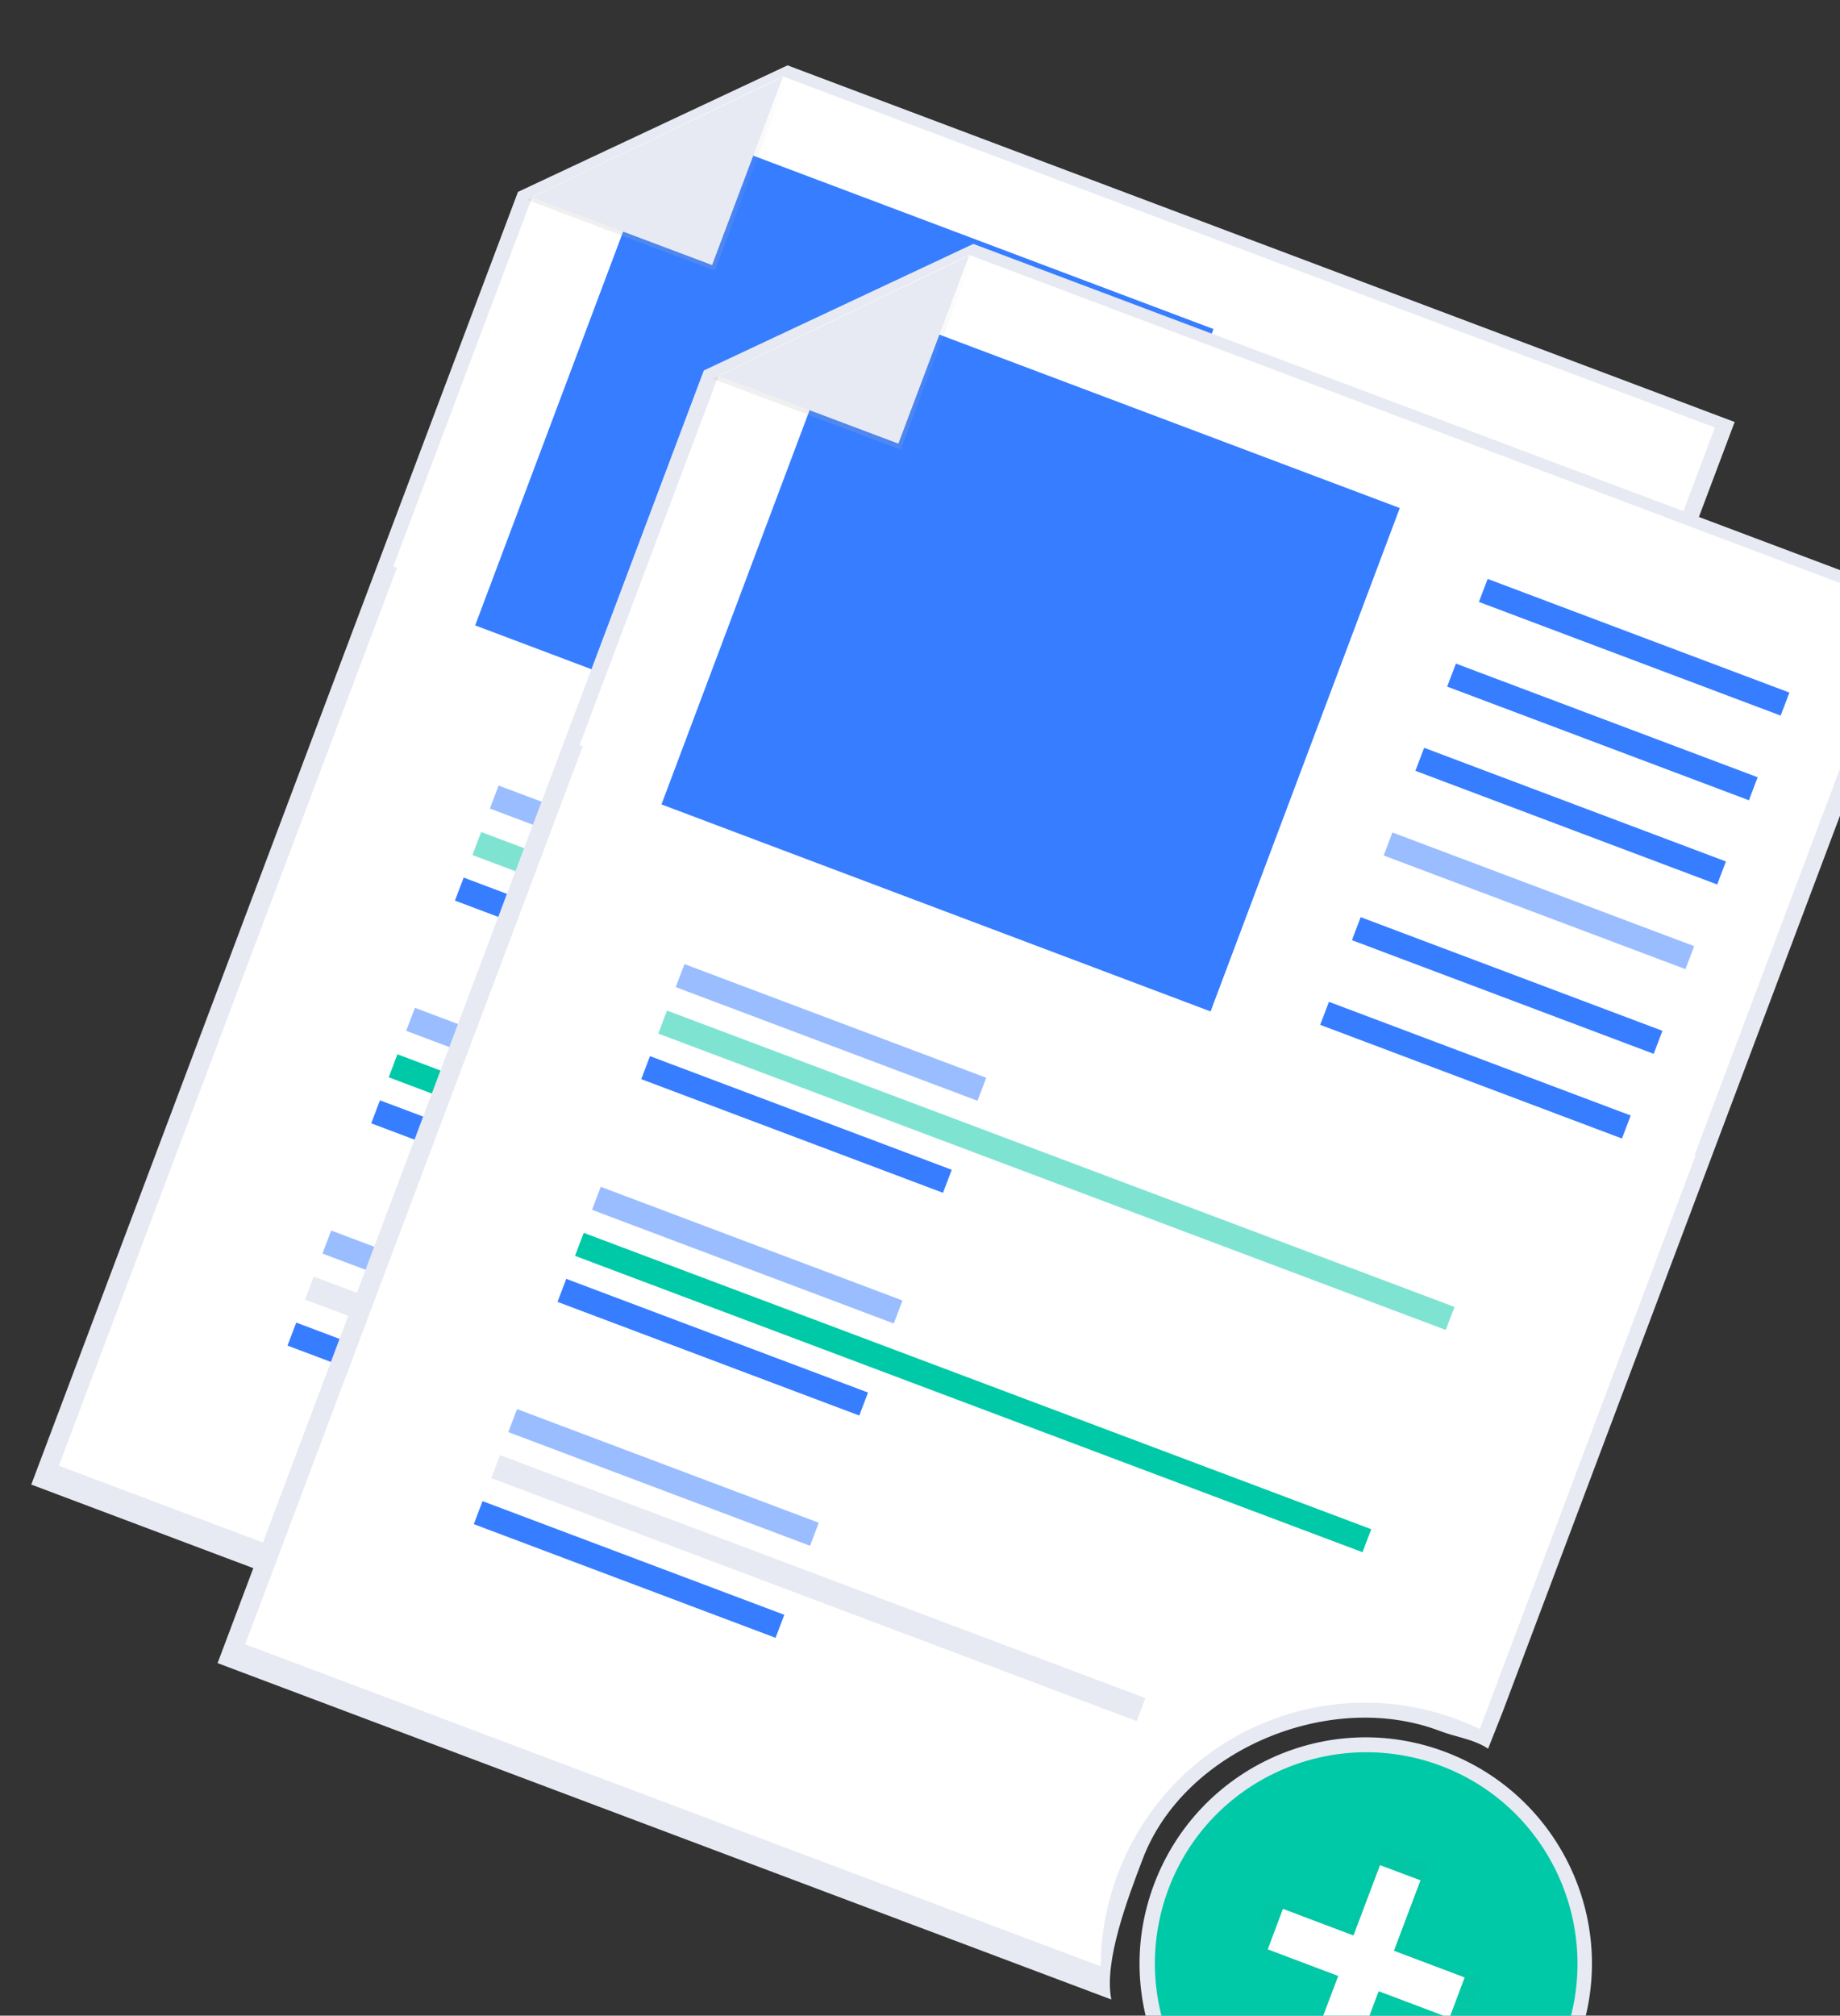 <?xml version="1.0" encoding="UTF-8"?>
<svg id="Capa_1" xmlns="http://www.w3.org/2000/svg" version="1.1" xmlns:xlink="http://www.w3.org/1999/xlink" viewBox="0 0 400 438">
  <rect x="0" y="0" width="400" height="438" fill="#333333" stroke="none"/>
  <!-- Generator: Adobe Illustrator 29.3.1, SVG Export Plug-In . SVG Version: 2.1.0 Build 151)  -->
  <defs>
    <style>
      .st0 {
        fill: url(#Degradado_sin_nombre_2);
      }

      .st0, .st1, .st2, .st3 {
        isolation: isolate;
      }

      .st0, .st2, .st3, .st4 {
        opacity: .5;
      }

      .st5, .st3 {
        fill: #377dff;
      }

      .st6 {
        fill: #ffc107;
      }

      .st7 {
        fill: #fff;
      }

      .st8, .st2 {
        fill: #00c9a7;
      }

      .st9 {
        fill: none;
      }

      .st1 {
        fill: #bdc5d1;
        opacity: .3;
      }

      .st10 {
        clip-path: url(#clippath-1);
      }

      .st11 {
        fill: #de4437;
      }

      .st12 {
        fill: #e7eaf3;
      }

      .st13 {
        fill: url(#Degradado_sin_nombre_3);
      }

      .st14 {
        fill: url(#Degradado_sin_nombre);
      }

      .st15 {
        display: none;
      }

      .st16 {
        clip-path: url(#clippath);
      }
    </style>
    <clipPath id="clippath">
      <rect class="st9" x="31.8" y="65.4" width="390.9" height="357.3" transform="translate(-81.3 370.8) rotate(-69.4)"/>
    </clipPath>
    <linearGradient id="Degradado_sin_nombre" data-name="Degradado sin nombre" x1="84.3" y1="356.7" x2="84.3" y2="402.3" gradientTransform="translate(-69.6 355.3) rotate(20.6) scale(1 -1)" gradientUnits="userSpaceOnUse">
      <stop offset="0" stop-color="#b3b3b3" stop-opacity=".2"/>
      <stop offset=".5" stop-color="#b3b3b3" stop-opacity=".1"/>
      <stop offset="1" stop-color="#b3b3b3" stop-opacity="0"/>
    </linearGradient>
    <linearGradient id="Degradado_sin_nombre_2" data-name="Degradado sin nombre 2" x1="368.2" y1="37.5" x2="368.2" y2="87.1" gradientTransform="translate(-69.6 355.3) rotate(20.6) scale(1 -1)" gradientUnits="userSpaceOnUse">
      <stop offset="0" stop-color="gray" stop-opacity=".2"/>
      <stop offset=".5" stop-color="gray" stop-opacity=".1"/>
      <stop offset="1" stop-color="gray" stop-opacity=".1"/>
    </linearGradient>
    <linearGradient id="Degradado_sin_nombre_3" data-name="Degradado sin nombre 3" x1="135.8" y1="334.6" x2="135.8" y2="380.2" gradientTransform="translate(-69.6 355.3) rotate(20.6) scale(1 -1)" gradientUnits="userSpaceOnUse">
      <stop offset="0" stop-color="#b3b3b3" stop-opacity=".2"/>
      <stop offset=".5" stop-color="#b3b3b3" stop-opacity=".1"/>
      <stop offset="1" stop-color="#b3b3b3" stop-opacity="0"/>
    </linearGradient>
    <clipPath id="clippath-1">
      <rect class="st9" x="-47.6" y="-15.1" width="506" height="498.1"/>
    </clipPath>
  </defs>
  <g class="st16">
    <g>
      <path class="st12" d="M207.9,365.2c9-23.8,40.7-36.9,64.5-27.9,3.6,1.4,7.5,1.8,10.6,3.9.4-1,2.8-7.1,3.2-8.1l90.9-241.4L171.2,14.2l-58.6,27.5L6.8,322.6l194.3,73.1c-1.7-8.2,3.6-22.1,6.8-30.5Z"/>
      <path class="st7" d="M202.5,368.4c11.2-29.7,44.3-44.7,74-33.5,1.6.6,3.2,1.3,4.7,2l46.9-124.6L87,121.5,12.8,318.5l186,70c0-6.9,1.3-13.7,3.7-20.1Z"/>
      <path class="st7" d="M327.2,214.1L85.5,123.1l30.2-80.3,54.5-26.2,202.6,76.3-45.6,121.1Z"/>
      <path class="st5" d="M348.6,111.7l-65.6-24.7-1.9,5,65.6,24.7,1.9-5Z"/>
      <path class="st5" d="M341.7,130l-65.6-24.7-1.9,5,65.6,24.7,1.9-5Z"/>
      <path class="st5" d="M334.8,148.4l-65.6-24.7-1.9,5,65.6,24.7,1.9-5Z"/>
      <path class="st3" d="M327.8,166.8l-65.6-24.7-1.9,5,65.6,24.7,1.9-5Z"/>
      <path class="st5" d="M320.9,185.2l-65.6-24.7-1.9,5,65.6,24.7,1.9-5Z"/>
      <path class="st5" d="M314,203.5l-65.6-24.7-1.9,5,65.6,24.7,1.9-5Z"/>
      <path class="st3" d="M174,195.4l-65.6-24.7-1.9,5,65.6,24.7,1.9-5Z"/>
      <path class="st5" d="M166.4,215.4l-65.6-24.7-1.9,5,65.6,24.7,1.9-5Z"/>
      <path class="st2" d="M275.8,245.2l-171.2-64.4-1.9,5,171.2,64.4,1.9-5Z"/>
      <path class="st3" d="M155.8,243.7l-65.6-24.7-1.9,5,65.6,24.7,1.9-5Z"/>
      <path class="st5" d="M148.2,263.8l-65.6-24.7-1.9,5,65.6,24.7,1.9-5Z"/>
      <path class="st8" d="M257.6,293.5l-171.2-64.4-1.9,5,171.2,64.4,1.9-5Z"/>
      <path class="st3" d="M137.6,292.1l-65.6-24.7-1.9,5,65.6,24.7,1.9-5Z"/>
      <path class="st5" d="M130,312.1l-65.6-24.7-1.9,5,65.6,24.7,1.9-5Z"/>
      <path class="st12" d="M208.5,330.2l-140.3-52.8-1.9,5,140.3,52.8,1.9-5Z"/>
      <path class="st5" d="M222.7,180.9l-119.4-45,39.2-104.3,6-3.5,9.6,3.6,105.7,39.8-41.1,109.3Z"/>
      <path class="st14" d="M114.5,43.4l40.9,15.4,16.1-42.7-57,27.3Z"/>
      <path class="st12" d="M115.7,42.9l39.1,14.7,15.4-40.9-54.5,26.2Z"/>
      <path class="st12" d="M279.6,472.7c25.4,9.6,53.7-3.3,63.3-28.7,9.6-25.4-3.3-53.7-28.7-63.3-25.4-9.6-53.7,3.3-63.3,28.7-9.6,25.4,3.3,53.7,28.7,63.3Z"/>
      <path class="st8" d="M280.8,469.7c23.8,8.9,50.3-3.1,59.2-26.8,8.9-23.8-3.1-50.3-26.8-59.2-23.8-8.9-50.3,3.1-59.2,26.8-8.9,23.8,3.1,50.3,26.8,59.2Z"/>
      <g class="st4">
        <path class="st0" d="M322.1,430.2l-18-6.8,6.8-18.1-10.4-3.9-6.8,18.1-18.1-6.8-3.9,10.3,18.1,6.8-6.8,18.1,10.4,3.9,6.8-18.1,18,6.8,3.9-10.3Z"/>
      </g>
      <path class="st7" d="M308.8,408.6l-8.8-3.3-14.9,39.5,8.8,3.3,14.9-39.5Z"/>
      <path class="st7" d="M318.4,429.7l-39.5-14.9-3.3,8.8,39.5,14.9,3.3-8.8Z"/>
      <path class="st12" d="M248.4,404c9-23.8,40.7-36.9,64.5-27.9,3.6,1.4,7.5,1.8,10.6,3.9.4-1,2.8-7.1,3.2-8.1l90.9-241.4L211.6,53l-58.6,27.5L47.3,361.4l194.3,73.1c-1.7-8.2,3.6-22.1,6.8-30.5Z"/>
      <path class="st7" d="M243,407.2c11.2-29.7,44.3-44.7,74-33.5,1.6.6,3.2,1.3,4.7,2l46.9-124.6-241.2-90.8-74.1,197,186,70c0-6.9,1.3-13.7,3.7-20.1Z"/>
      <path class="st7" d="M367.7,252.9l-241.7-91,30.2-80.3,54.5-26.2,202.6,76.3-45.6,121.1Z"/>
      <path class="st5" d="M389,150.5l-65.6-24.7-1.9,5,65.6,24.7,1.9-5Z"/>
      <path class="st5" d="M382.1,168.9l-65.6-24.7-1.9,5,65.6,24.7,1.9-5Z"/>
      <path class="st5" d="M375.2,187.2l-65.6-24.7-1.9,5,65.6,24.7,1.9-5Z"/>
      <path class="st3" d="M368.3,205.6l-65.6-24.7-1.9,5,65.6,24.7,1.9-5Z"/>
      <path class="st5" d="M361.4,224l-65.6-24.7-1.9,5,65.6,24.7,1.9-5Z"/>
      <path class="st5" d="M354.5,242.4l-65.6-24.7-1.9,5,65.6,24.7,1.9-5Z"/>
      <path class="st3" d="M214.4,234.2l-65.6-24.7-1.9,5,65.6,24.7,1.9-5Z"/>
      <path class="st5" d="M206.9,254.2l-65.6-24.7-1.9,5,65.6,24.7,1.9-5Z"/>
      <path class="st2" d="M316.2,284l-171.2-64.4-1.9,5,171.2,64.4,1.9-5Z"/>
      <path class="st3" d="M196.2,282.6l-65.6-24.7-1.9,5,65.6,24.7,1.9-5Z"/>
      <path class="st5" d="M188.7,302.6l-65.6-24.7-1.9,5,65.6,24.7,1.9-5Z"/>
      <path class="st8" d="M298.1,332.3l-171.2-64.4-1.9,5,171.2,64.4,1.9-5Z"/>
      <path class="st3" d="M178,330.9l-65.6-24.7-1.9,5,65.6,24.7,1.9-5Z"/>
      <path class="st5" d="M170.5,350.9l-65.6-24.7-1.9,5,65.6,24.7,1.9-5Z"/>
      <path class="st12" d="M249,369l-140.3-52.8-1.9,5,140.3,52.8,1.9-5Z"/>
      <path class="st5" d="M263.2,219.8l-119.4-45,39.2-104.3,6-3.5,9.6,3.6,105.7,39.8-41.1,109.3Z"/>
      <path class="st13" d="M154.9,82.3l40.9,15.4,16.1-42.7-57,27.3Z"/>
      <path class="st12" d="M156.2,81.7l39.1,14.7,15.4-40.9-54.5,26.2Z"/>
    </g>
  </g>
  <g class="st15">
    <g class="st10">
      <g>
        <path class="st1" d="M-37.3,401.2L121.6-27.8c2-5.5,8.3-8.3,13.8-6.3L501.9,101.9c5.5,2,8.3,8.3,6.3,13.8l-158.5,428.5c-2,5.5-8.3,8.3-13.8,6.3L-30.9,415c-5.5-2.4-8.3-8.3-6.3-13.8Z"/>
        <path class="st7" d="M-45.2,381.8L109.8-36.4c2-5.5,8.3-8.3,13.8-6.3L481,89.7c5.5,2,8.3,8.3,6.3,13.8l-154.6,418.2c-2,5.5-8.3,8.3-13.8,6.3L-38.9,395.6c-5.5-2-8.3-8.3-6.3-13.8Z"/>
        <path class="st1" d="M118.1,11.4l-2.9,7.8,95.6,35.4,2.9-7.8L118.1,11.4Z"/>
        <path class="st1" d="M111.1,30.2l-2.9,7.8,163.1,60.4,2.9-7.8L111.1,30.2Z"/>
        <path class="st7" d="M389.4,104.2l-21.5,58.2,67.8,25.1,21.5-58.2-67.8-25.1Z"/>
        <path class="st12" d="M456.9,129.2l-21.3,58.1-67.2-24.5,21.3-58.1,67.2,24.5ZM457.7,128.8l-68-25.3-22.1,58.9,68.4,25.3,21.7-58.9Z"/>
        <path class="st7" d="M321.1,79l-21.5,58.2,67.8,25.1,21.5-58.2-67.8-25.1Z"/>
        <path class="st12" d="M388.5,103.9l-21.3,58.1-67.2-24.5,21.3-58.1,67.2,24.5ZM389.7,103.5l-68.4-25.3-21.7,58.9,68.4,25.3,21.7-58.9Z"/>
        <path class="st7" d="M367.8,163.7l-21.5,58.2,67.8,25.1,21.5-58.2-67.8-25.1Z"/>
        <path class="st12" d="M434.7,188.1l-21.3,58.1-67.2-24.5,21.3-58.1,67.2,24.5ZM435.9,187.7l-68.4-25.3-22.1,59.3,68.4,25.3,22.1-59.3Z"/>
        <path class="st7" d="M299.1,138.1l-21.5,58.2,67.8,25.1,21.5-58.2-67.8-25.1Z"/>
        <path class="st12" d="M366.7,163.2l-21.3,58.1-67.2-24.5,21.3-58.1,67.2,24.5ZM367.5,162.4l-68.4-25.3-21.7,58.9,68.4,25.3,21.7-58.9Z"/>
        <path class="st7" d="M230.9,112.7l-21.5,58.2,67.8,25.1,21.5-58.2-67.8-25.1Z"/>
        <path class="st12" d="M298.3,137.9l-21.3,58.1-67.2-24.5,21.3-58.1,67.2,24.5ZM299.1,137.5l-68.4-25.3-21.7,58.9,68.4,25.3,21.7-58.9Z"/>
        <path class="st7" d="M162.6,87.2l-21.5,58.2,67.8,25.1,21.5-58.2-67.8-25.1Z"/>
        <path class="st12" d="M229.6,112.2l-21.3,58.1-67.2-24.5,21.3-58.1,67.2,24.5ZM230.8,112.2l-68.4-25.3-21.7,58.9,68.4,25.3,21.7-58.9Z"/>
        <path class="st7" d="M93.9,61.9l-21.5,58.2,67.8,25.1,21.5-58.2-67.8-25.1Z"/>
        <path class="st12" d="M161.2,86.9l-21.3,58.1-67.2-24.5,21.3-58.1,67.2,24.5ZM162.4,86.5l-68.4-25.3-22.1,59.3,68.4,25.3,22.1-59.3Z"/>
        <path class="st7" d="M345.8,222.5l-21.5,58.2,67.8,25.1,21.5-58.2-67.8-25.1Z"/>
        <path class="st12" d="M413,247.4l-21.3,58.1-67.2-24.5,21.3-58.1,67.2,24.5ZM413.8,247.4l-68.4-25.3-21.7,58.9,68.4,25.3,21.7-58.9Z"/>
        <path class="st7" d="M277.5,197l-21.5,58.2,67.8,25.1,21.5-58.2-67.8-25.1Z"/>
        <path class="st12" d="M345,222.1l-21.3,58.1-67.2-24.5,21.3-58.1,67.2,24.5ZM345.4,221.7l-68.4-25.3-21.7,58.9,68.4,25.3,21.7-58.9Z"/>
        <path class="st7" d="M208.7,171.8l-21.5,58.2,67.8,25.1,21.5-58.2-67.8-25.1Z"/>
        <path class="st12" d="M276.2,196.8l-21.3,58.1-67.2-24.5,21.3-58.1,67.2,24.5ZM277.4,196.4l-68.4-25.3-21.7,58.9,68.4,25.3,21.7-58.9Z"/>
        <path class="st7" d="M140.7,146.6l-21.5,58.2,67.8,25.1,21.5-58.2-67.8-25.1Z"/>
        <path class="st12" d="M207.8,171.5l-21.3,58.1-67.2-24.5,21.3-58.1,67.2,24.5ZM209,171.1l-68.4-25.3-22.1,59.3,68.4,25.3,22.1-59.3Z"/>
        <path class="st7" d="M72.4,121.2l-21.5,58.2,67.8,25.1,21.5-58.2-67.8-25.1Z"/>
        <path class="st12" d="M139.4,146.2l-21.3,58.1-67.2-24.5,21.3-58.1,67.2,24.5ZM140.2,145.8l-68.4-24.9-21.7,58.9,68.4,25.3,21.7-59.3Z"/>
        <path class="st7" d="M323.6,281.6l-21.5,58.2,67.8,25.1,21.5-58.2-67.8-25.1Z"/>
        <path class="st12" d="M391.2,306.7l-21.3,57.7-67.2-24.5,21.3-58.1,67.2,24.9ZM392,306.3l-68.4-25.3-21.7,58.9,68.4,25.3,21.7-58.9Z"/>
        <path class="st7" d="M255.6,256.2l-21.5,58.2,67.8,25.1,21.5-58.2-67.8-25.1Z"/>
        <path class="st12" d="M322.5,281l-21.3,58.1-67.2-24.5,21.3-58.1,67.2,24.5ZM323.6,281l-68.4-25.3-22.1,59.3,68.4,25.3,22.1-59.3Z"/>
        <path class="st7" d="M187.2,231.3l-21.5,58.2,67.8,25.1,21.5-58.2-67.8-25.1Z"/>
        <path class="st12" d="M254.5,256.1l-21.3,58.1-67.2-24.5,21.3-58.1,67.2,24.5ZM255.3,255.3l-68-25.3-22.1,59.3,68.8,25.3,21.3-59.3Z"/>
        <path class="st7" d="M118.5,205.7l-21.5,58.2,67.8,25.1,21.5-58.2-67.8-25.1Z"/>
        <path class="st12" d="M186.1,230.8l-21.3,58.1-67.2-24.5,21.3-58.1,67.2,24.5ZM187.3,230.4l-68.8-25.3-21.7,58.9,68,25.3,22.5-58.9Z"/>
        <path class="st7" d="M50.2,180.3l-21.5,58.2,67.8,25.1,21.5-58.2-67.8-25.1Z"/>
        <path class="st12" d="M117.7,205.5l-21.3,58.1-67.2-24.9,21.3-58.1,67.2,24.9ZM118.5,205.1l-68.4-25.3-21.7,58.9,68.4,25.3,21.7-58.9Z"/>
        <path class="st7" d="M302.2,340.9l-21.5,58.2,67.8,25.1,21.5-58.2-67.8-25.1Z"/>
        <path class="st12" d="M369.5,365.6l-21.3,58.1-67.2-24.5,21.3-58.1,67.2,24.5ZM370.3,365.2l-68.4-25.3-21.7,58.9,68.4,25.3,21.7-58.9Z"/>
        <path class="st7" d="M233.5,315.3l-21.5,58.2,67.8,25.1,21.5-58.2-67.8-25.1Z"/>
        <path class="st12" d="M300.7,340.7l-21.3,58.1-67.2-24.5,21.3-58.1,67.2,24.5ZM301.9,339.9l-68.8-24.9-21.7,58.9,68.4,25.3,22.1-59.3Z"/>
        <path class="st7" d="M165.2,290.1l-21.5,58.2,67.8,25.1,21.5-58.2-67.8-25.1Z"/>
        <path class="st12" d="M232.3,315l-21.3,58.1-67.2-24.5,21.3-58.1,67.2,24.5ZM233.5,315l-68.8-25.7-21.7,59.3,68.4,25.3,22.1-58.9Z"/>
        <path class="st7" d="M97,264.7l-21.5,58.2,67.8,25.1,21.5-58.2-67.8-25.1Z"/>
        <path class="st12" d="M164.3,289.7l-21.3,58.1-67.2-24.9,21.3-58.1,67.2,24.9ZM164.7,289.3l-68.4-25.3-21.3,58.9,68,25.7,21.7-59.3Z"/>
        <path class="st7" d="M28.3,239.1l-21.5,58.2,67.8,25.1,21.5-58.2-67.8-25.1Z"/>
        <path class="st12" d="M95.6,264.4l-21.3,58.1-67.2-24.5,21.3-58.1,67.2,24.5ZM96.7,264l-68.4-25.3-21.7,58.9,68.4,25.3,21.7-58.9Z"/>
        <path class="st7" d="M280.2,399.7l-21.5,58.2,67.8,25.1,21.5-58.2-67.8-25.1Z"/>
        <path class="st12" d="M347.4,424.9l-21.3,58.1-66.8-24.9,21.3-58.1,66.8,24.9ZM348.6,424.5l-68.4-25.3-22.1,58.9,68.4,25.3,22.1-58.9Z"/>
        <path class="st7" d="M211.7,374.8l-21.5,58.2,67.8,25.1,21.5-58.2-67.8-25.1Z"/>
        <path class="st12" d="M279,399.6l-21.3,58.1-67.2-24.5,21.3-58.1,67.2,24.5ZM280.2,399.2l-68.8-25.3-21.7,58.9,68.4,25.3,22.1-58.9Z"/>
        <path class="st7" d="M143.1,349.2l-21.5,58.2,67.8,25.1,21.5-58.2-67.8-25.1Z"/>
        <path class="st12" d="M210.6,374.3l-21.3,58.1-67.2-24.5,21.3-58.1,67.2,24.5ZM211.4,373.9l-68.4-25.3-21.7,58.9,68.4,25.3,21.7-58.9Z"/>
        <path class="st7" d="M74.8,323.8l-21.5,58.2,67.8,25.1,21.5-58.2-67.8-25.1Z"/>
        <path class="st12" d="M142.2,348.6l-21.3,58.1-67.2-24.5,21.3-58.1,67.2,24.5ZM143,348.6l-68-25.7-21.7,58.9,68.4,25.3,21.3-58.5Z"/>
        <path class="st7" d="M6.7,298.6l-21.5,58.2,67.8,25.1,21.5-58.2-67.8-25.1Z"/>
        <path class="st12" d="M73.8,323.3l-21.3,58.1-67.6-24.9,21.3-58.1,67.6,24.9ZM75,322.9l-68.4-25.3-21.7,58.9,68.4,25.3,21.7-58.9Z"/>
        <path class="st11" d="M99.9,78.6c2.4,0,4.3-1.9,4.3-4.3s-1.9-4.3-4.3-4.3-4.3,1.9-4.3,4.3,1.9,4.3,4.3,4.3Z"/>
        <path class="st6" d="M109.4,82.1c2.4,0,4.3-1.9,4.3-4.3s-1.9-4.3-4.3-4.3-4.3,1.9-4.3,4.3,1.9,4.3,4.3,4.3Z"/>
        <path class="st5" d="M214.9,186.1c2.4,0,4.3-1.9,4.3-4.3s-1.9-4.3-4.3-4.3-4.3,1.9-4.3,4.3,1.9,4.3,4.3,4.3Z"/>
        <path class="st5" d="M224.8,189.7c2.4,0,4.3-1.9,4.3-4.3s-1.9-4.3-4.3-4.3-4.3,1.9-4.3,4.3,1.9,4.3,4.3,4.3Z"/>
        <path class="st5" d="M374.6,180.2c2.4,0,4.3-1.9,4.3-4.3s-1.9-4.3-4.3-4.3-4.3,1.9-4.3,4.3,1.9,4.3,4.3,4.3Z"/>
        <path class="st5" d="M384.1,183.7c2.4,0,4.3-1.9,4.3-4.3s-1.9-4.3-4.3-4.3-4.3,1.9-4.3,4.3,1.9,4.3,4.3,4.3Z"/>
        <path class="st5" d="M393.6,187.3c2.4,0,4.3-1.9,4.3-4.3s-1.9-4.3-4.3-4.3-4.3,1.9-4.3,4.3,1.9,4.3,4.3,4.3Z"/>
        <path class="st5" d="M403.5,190.9c2.4,0,4.3-1.9,4.3-4.3s-1.9-4.3-4.3-4.3-4.3,1.9-4.3,4.3,1.9,4.3,4.3,4.3Z"/>
        <path class="st5" d="M330,299.6c2.4,0,4.3-1.9,4.3-4.3s-1.9-4.3-4.3-4.3-4.3,1.9-4.3,4.3,1.9,4.3,4.3,4.3Z"/>
        <path class="st5" d="M339.9,303.1c2.4,0,4.3-1.9,4.3-4.3s-1.9-4.3-4.3-4.3-4.3,1.9-4.3,4.3,1.9,4.3,4.3,4.3Z"/>
        <path class="st5" d="M349.3,306.7c2.4,0,4.3-1.9,4.3-4.3s-1.9-4.3-4.3-4.3-4.3,1.9-4.3,4.3,1.9,4.3,4.3,4.3Z"/>
        <path class="st5" d="M359.2,310.2c2.4,0,4.3-1.9,4.3-4.3s-1.9-4.3-4.3-4.3-4.3,1.9-4.3,4.3,1.9,4.3,4.3,4.3Z"/>
        <path class="st6" d="M146.5,160.8c2.4,0,4.3-1.9,4.3-4.3s-1.9-4.3-4.3-4.3-4.3,1.9-4.3,4.3,1.9,4.3,4.3,4.3Z"/>
        <path class="st11" d="M56.8,194c2.4,0,4.3-1.9,4.3-4.3s-1.9-4.3-4.3-4.3-4.3,1.9-4.3,4.3,1.9,4.3,4.3,4.3Z"/>
        <path class="st8" d="M80.9,337.1c2.4,0,4.3-1.9,4.3-4.3s-1.9-4.3-4.3-4.3-4.3,1.9-4.3,4.3,1.9,4.3,4.3,4.3Z"/>
      </g>
    </g>
  </g>
</svg>